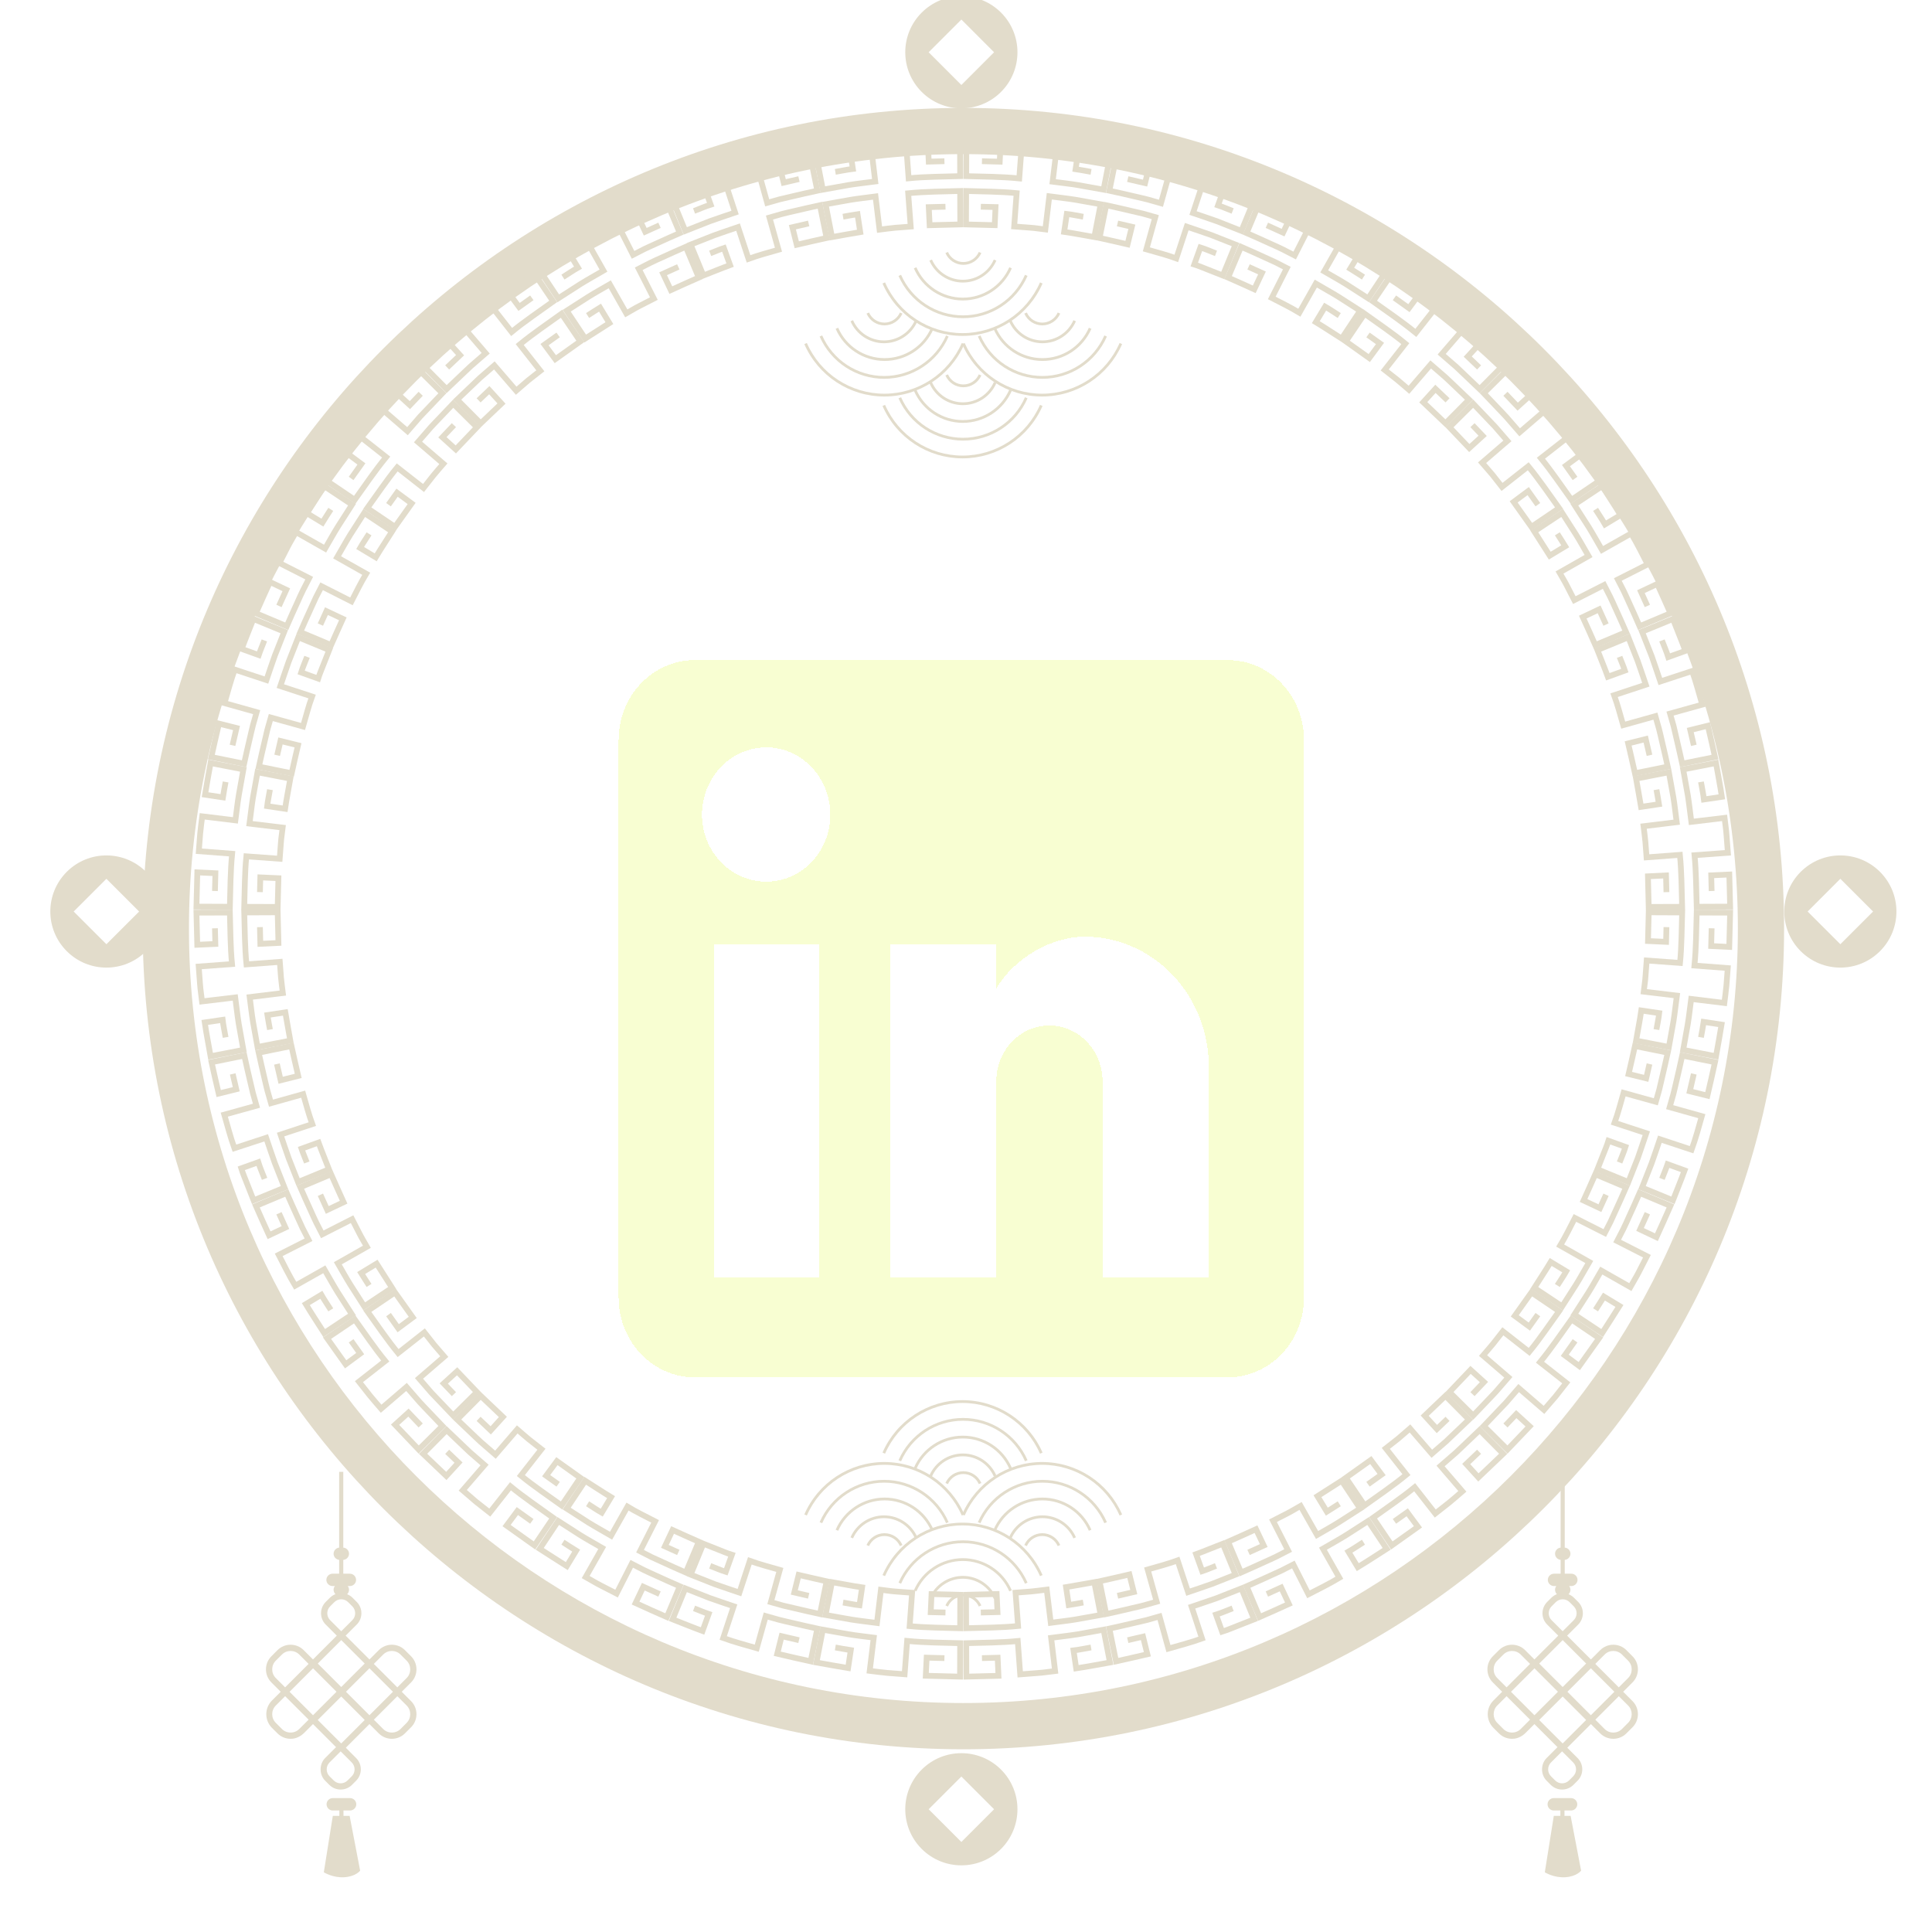 <svg width="66" height="66" viewBox="0 0 66 66" fill="none" xmlns="http://www.w3.org/2000/svg">
<g clip-path="url(#clip0_4122_9)">
<g filter="url(#filter0_d_4122_9)">
<path d="M32.911 59.758C17.452 59.758 4.875 47.181 4.875 31.722C4.875 16.262 17.452 3.686 32.911 3.686C48.37 3.686 60.947 16.262 60.947 31.722C60.947 47.181 48.37 59.758 32.911 59.758ZM32.911 5.265C18.323 5.265 6.455 17.133 6.455 31.722C6.455 46.31 18.323 58.178 32.911 58.178C47.499 58.178 59.368 46.31 59.368 31.722C59.368 17.133 47.499 5.265 32.911 5.265Z" fill="#E2DCCB"/>
</g>
<path d="M13.724 57.793L14.043 57.474C14.166 57.351 14.227 57.189 14.227 57.027C14.227 56.865 14.166 56.704 14.043 56.581L13.833 56.371C13.587 56.125 13.186 56.125 12.94 56.371L12.622 56.689L11.808 55.876L12.186 55.498C12.293 55.392 12.346 55.251 12.346 55.111C12.346 54.971 12.293 54.831 12.186 54.724L12.044 54.582C11.99 54.528 11.927 54.488 11.858 54.461C11.898 54.422 11.923 54.368 11.923 54.309C11.923 54.261 11.906 54.218 11.879 54.182H11.953C12.069 54.182 12.164 54.087 12.164 53.971C12.164 53.855 12.069 53.76 11.953 53.76H11.727V53.288C11.836 53.28 11.923 53.189 11.923 53.078C11.923 52.967 11.836 52.877 11.727 52.868V50.279H11.586V52.869C11.48 52.88 11.396 52.969 11.396 53.078C11.396 53.187 11.48 53.276 11.586 53.287V53.76H11.361C11.245 53.76 11.149 53.855 11.149 53.971C11.149 54.087 11.245 54.182 11.361 54.182H11.44C11.413 54.218 11.396 54.261 11.396 54.309C11.396 54.368 11.421 54.421 11.46 54.459C11.389 54.486 11.325 54.527 11.27 54.582L11.127 54.724C10.914 54.938 10.914 55.285 11.127 55.498L11.505 55.876L10.692 56.689L10.374 56.371C10.127 56.125 9.726 56.125 9.48 56.371L9.271 56.581C9.024 56.827 9.024 57.228 9.271 57.474L9.59 57.793L9.29 58.093C9.033 58.35 9.033 58.768 9.29 59.026L9.48 59.215C9.617 59.352 9.805 59.418 10.001 59.396C10.152 59.379 10.29 59.299 10.398 59.191L10.692 58.897L11.48 59.685L11.107 60.058C10.901 60.264 10.901 60.625 11.107 60.831L11.25 60.974C11.463 61.187 11.81 61.187 12.024 60.974L12.166 60.831C12.273 60.724 12.326 60.584 12.326 60.444C12.326 60.304 12.273 60.164 12.166 60.058L11.814 59.705L12.621 58.897L12.939 59.215C13.059 59.334 13.217 59.4 13.386 59.4C13.555 59.4 13.714 59.334 13.833 59.215L14.042 59.006C14.166 58.883 14.227 58.721 14.227 58.559C14.227 58.397 14.166 58.235 14.042 58.112L13.724 57.793ZM11.495 57.793L10.693 58.595L9.892 57.794L10.694 56.992L11.495 57.793ZM11.657 57.955L12.459 58.757L11.657 59.559L10.855 58.757L11.657 57.955ZM12.621 58.595L11.819 57.793L12.621 56.991L13.423 57.793L12.621 58.595ZM11.657 57.631L10.856 56.83L11.658 56.028L12.459 56.829L11.657 57.631ZM13.09 56.522C13.253 56.358 13.519 56.358 13.683 56.522L13.892 56.731C14.055 56.895 14.055 57.16 13.892 57.324L13.573 57.643L12.771 56.841L13.09 56.522ZM11.278 54.875L11.421 54.732C11.484 54.669 11.568 54.634 11.657 54.634C11.746 54.634 11.83 54.669 11.893 54.732L12.036 54.875C12.166 55.005 12.166 55.217 12.036 55.347L11.657 55.726L11.278 55.347C11.148 55.217 11.147 55.005 11.278 54.875ZM9.421 57.324C9.258 57.16 9.258 56.895 9.421 56.731L9.631 56.522C9.794 56.358 10.06 56.358 10.223 56.522L10.542 56.841L9.74 57.643L9.421 57.324ZM10.223 59.065C10.144 59.144 10.039 59.187 9.927 59.187C9.815 59.187 9.71 59.144 9.631 59.065L9.422 58.855C9.34 58.774 9.299 58.666 9.299 58.559C9.299 58.452 9.34 58.344 9.422 58.263L9.741 57.944L10.543 58.746L10.223 59.065ZM12.016 60.681L11.873 60.823C11.743 60.954 11.531 60.954 11.401 60.823L11.258 60.681C11.195 60.617 11.16 60.534 11.16 60.444C11.16 60.355 11.195 60.271 11.258 60.208L11.637 59.829L12.016 60.208C12.146 60.339 12.146 60.55 12.016 60.681ZM13.892 58.855L13.683 59.065C13.604 59.144 13.498 59.187 13.386 59.187C13.274 59.187 13.169 59.144 13.09 59.065L12.772 58.747L13.574 57.945L13.892 58.263C14.055 58.426 14.055 58.692 13.892 58.855Z" fill="#E2DCCB"/>
<path d="M11.734 62.033V61.849H11.959C12.075 61.849 12.171 61.753 12.171 61.637C12.171 61.521 12.075 61.426 11.959 61.426H11.367C11.251 61.426 11.156 61.521 11.156 61.637C11.156 61.753 11.251 61.849 11.367 61.849H11.593V62.033H11.369L11.062 63.96C11.062 63.96 11.373 64.157 11.767 64.129C12.162 64.101 12.303 63.904 12.303 63.904L11.944 62.033H11.734V62.033Z" fill="#E2DCCB"/>
<path d="M55.45 57.793L55.769 57.474C55.892 57.351 55.954 57.189 55.954 57.027C55.954 56.865 55.892 56.704 55.769 56.581L55.56 56.371C55.313 56.125 54.912 56.125 54.666 56.371L54.348 56.689L53.535 55.876L53.913 55.498C54.019 55.392 54.073 55.251 54.073 55.111C54.073 54.971 54.019 54.831 53.913 54.724L53.77 54.582C53.716 54.528 53.653 54.488 53.584 54.461C53.624 54.422 53.649 54.368 53.649 54.309C53.649 54.261 53.632 54.218 53.605 54.182H53.679C53.795 54.182 53.89 54.087 53.89 53.971C53.89 53.855 53.795 53.76 53.679 53.76H53.454V53.288C53.562 53.28 53.649 53.189 53.649 53.078C53.649 52.967 53.562 52.877 53.454 52.868V50.279H53.313V52.869C53.207 52.88 53.123 52.969 53.123 53.078C53.123 53.187 53.207 53.276 53.313 53.287V53.76H53.087C52.971 53.76 52.876 53.855 52.876 53.971C52.876 54.087 52.971 54.182 53.087 54.182H53.166C53.139 54.218 53.123 54.261 53.123 54.309C53.123 54.368 53.147 54.421 53.186 54.459C53.116 54.486 53.051 54.527 52.996 54.582L52.854 54.724C52.64 54.938 52.64 55.285 52.854 55.498L53.232 55.876L52.418 56.689L52.1 56.371C51.854 56.125 51.453 56.125 51.207 56.371L50.997 56.581C50.751 56.827 50.751 57.228 50.997 57.474L51.316 57.793L51.017 58.093C50.759 58.35 50.759 58.768 51.017 59.026L51.207 59.215C51.343 59.352 51.531 59.418 51.727 59.396C51.879 59.379 52.017 59.299 52.124 59.191L52.418 58.897L53.206 59.685L52.834 60.058C52.627 60.264 52.627 60.625 52.834 60.831L52.976 60.974C53.19 61.187 53.537 61.187 53.75 60.974L53.893 60.831C53.999 60.724 54.053 60.584 54.053 60.444C54.053 60.304 53.999 60.164 53.893 60.058L53.54 59.705L54.348 58.897L54.666 59.215C54.785 59.334 54.944 59.4 55.113 59.4C55.282 59.4 55.44 59.334 55.56 59.215L55.769 59.006C55.892 58.883 55.954 58.721 55.954 58.559C55.954 58.397 55.892 58.235 55.769 58.112L55.45 57.793ZM53.221 57.793L52.419 58.595L51.618 57.794L52.42 56.992L53.221 57.793ZM53.383 57.955L54.185 58.757L53.383 59.559L52.581 58.757L53.383 57.955ZM54.347 58.595L53.545 57.793L54.347 56.991L55.149 57.793L54.347 58.595ZM53.383 57.631L52.582 56.83L53.384 56.028L54.185 56.829L53.383 57.631ZM54.816 56.522C54.98 56.358 55.246 56.358 55.409 56.522L55.619 56.731C55.782 56.895 55.782 57.16 55.619 57.324L55.3 57.643L54.498 56.841L54.816 56.522ZM53.004 54.875L53.147 54.732C53.21 54.669 53.294 54.634 53.383 54.634C53.472 54.634 53.556 54.669 53.62 54.732L53.762 54.875C53.892 55.005 53.892 55.217 53.762 55.347L53.383 55.726L53.004 55.347C52.874 55.217 52.874 55.005 53.004 54.875ZM51.148 57.324C50.985 57.16 50.985 56.895 51.148 56.731L51.357 56.522C51.521 56.358 51.786 56.358 51.95 56.522L52.269 56.841L51.467 57.643L51.148 57.324ZM51.95 59.065C51.871 59.144 51.766 59.187 51.654 59.187C51.542 59.187 51.437 59.144 51.357 59.065L51.148 58.855C51.066 58.774 51.026 58.666 51.026 58.559C51.026 58.452 51.066 58.344 51.148 58.263L51.467 57.944L52.269 58.746L51.95 59.065ZM53.742 60.681L53.6 60.823C53.469 60.954 53.257 60.954 53.127 60.823L52.985 60.681C52.921 60.617 52.887 60.534 52.887 60.444C52.887 60.355 52.921 60.271 52.985 60.208L53.363 59.829L53.742 60.208C53.873 60.339 53.873 60.55 53.742 60.681ZM55.618 58.855L55.409 59.065C55.33 59.144 55.225 59.187 55.113 59.187C55.001 59.187 54.896 59.144 54.816 59.065L54.499 58.747L55.301 57.945L55.619 58.263C55.782 58.426 55.782 58.692 55.618 58.855Z" fill="#E2DCCB"/>
<path d="M53.445 62.033V61.849H53.67C53.786 61.849 53.882 61.753 53.882 61.637C53.882 61.521 53.786 61.426 53.67 61.426H53.078C52.962 61.426 52.867 61.521 52.867 61.637C52.867 61.753 52.962 61.849 53.078 61.849H53.304V62.033H53.08L52.773 63.96C52.773 63.96 53.083 64.157 53.478 64.129C53.872 64.101 54.013 63.904 54.013 63.904L53.655 62.033H53.445V62.033Z" fill="#E2DCCB"/>
<path d="M28.536 5.871C28.736 5.838 28.934 5.793 29.135 5.77L29.045 5.158C28.658 5.214 28.275 5.292 27.891 5.358L28.109 6.479L29.001 6.319C29.3 6.272 29.601 6.24 29.9 6.2L29.764 5.066C29.962 5.044 30.16 5.01 30.359 4.998L30.956 4.952L31.04 6.091C31.625 6.033 32.213 6.036 32.8 6.017L32.796 4.875L31.699 4.903L31.727 5.521L32.263 5.507" stroke="#E2DCCB" stroke-width="0.197" stroke-miterlimit="10"/>
<path d="M32.299 7.062L31.728 7.076L31.758 7.694L32.804 7.667L32.8 6.525C32.208 6.543 31.615 6.543 31.025 6.602L31.111 7.74L30.578 7.781C30.4 7.796 30.224 7.824 30.047 7.845L29.909 6.711C29.624 6.75 29.337 6.779 29.053 6.826L28.203 6.978L28.421 8.099C28.743 8.043 29.064 7.981 29.387 7.929L29.294 7.317C29.128 7.341 28.964 7.375 28.799 7.403" stroke="#E2DCCB" stroke-width="0.197" stroke-miterlimit="10"/>
<path d="M23.71 7.207C23.899 7.135 24.085 7.052 24.278 6.992L24.069 6.409C23.883 6.468 23.703 6.547 23.521 6.617L22.977 6.832L23.411 7.888L24.254 7.555C24.539 7.453 24.826 7.359 25.112 7.261L24.756 6.176C25.132 6.04 25.519 5.942 25.903 5.83L26.209 6.93L26.632 6.81L27.061 6.709C27.348 6.644 27.633 6.574 27.921 6.514L27.694 5.395C27.336 5.471 26.98 5.557 26.623 5.639L26.772 6.239L27.294 6.118" stroke="#E2DCCB" stroke-width="0.197" stroke-miterlimit="10"/>
<path d="M27.625 7.634L27.069 7.762L27.219 8.362C27.559 8.285 27.898 8.202 28.238 8.129L28.011 7.01C27.722 7.071 27.434 7.142 27.145 7.207C27.001 7.242 26.856 7.271 26.713 7.31L26.286 7.432L26.594 8.531C26.251 8.629 25.907 8.72 25.571 8.843L25.213 7.758C24.941 7.852 24.667 7.94 24.397 8.039L23.594 8.356L24.028 9.412C24.333 9.294 24.634 9.168 24.941 9.056L24.73 8.474C24.571 8.527 24.418 8.595 24.261 8.655" stroke="#E2DCCB" stroke-width="0.197" stroke-miterlimit="10"/>
<path d="M19.231 9.466C19.402 9.359 19.569 9.243 19.745 9.143L19.426 8.613C19.091 8.814 18.767 9.032 18.438 9.241L19.07 10.192L19.833 9.702C20.09 9.543 20.355 9.398 20.616 9.245L20.054 8.251C20.396 8.045 20.755 7.87 21.11 7.687L21.626 8.706L22.018 8.505C22.15 8.441 22.285 8.383 22.419 8.321C22.687 8.201 22.953 8.076 23.223 7.961L22.78 6.908C22.444 7.052 22.113 7.208 21.779 7.358L22.042 7.917L22.53 7.696" stroke="#E2DCCB" stroke-width="0.197" stroke-miterlimit="10"/>
<path d="M23.172 9.117L22.652 9.352L22.917 9.911C23.235 9.769 23.551 9.62 23.871 9.482L23.428 8.43C23.156 8.546 22.888 8.672 22.618 8.793C22.484 8.855 22.347 8.912 22.215 8.979L21.819 9.182L22.337 10.2L21.861 10.444C21.701 10.523 21.551 10.619 21.395 10.706L20.831 9.713C20.583 9.859 20.329 9.995 20.086 10.149L19.359 10.615L19.991 11.566L20.818 11.038L20.497 10.509C20.354 10.596 20.215 10.689 20.073 10.779" stroke="#E2DCCB" stroke-width="0.197" stroke-miterlimit="10"/>
<path d="M15.276 12.552L15.717 12.134L15.301 11.676L14.453 12.483L15.257 13.293L15.914 12.668C16.021 12.561 16.135 12.462 16.25 12.364L16.592 12.067L15.848 11.2C16 11.071 16.148 10.937 16.303 10.812L16.774 10.441L17.478 11.341C17.932 10.967 18.422 10.642 18.898 10.298L18.259 9.352L17.364 9.988L17.732 10.485L18.168 10.174" stroke="#E2DCCB" stroke-width="0.197" stroke-miterlimit="10"/>
<path d="M19.067 11.442L18.602 11.773L18.971 12.27L19.824 11.663L19.184 10.717C18.704 11.063 18.212 11.393 17.754 11.77L18.459 12.667L18.039 12.998L17.634 13.348L16.888 12.483L16.561 12.766L16.398 12.907L16.242 13.056L15.617 13.652L16.421 14.463L17.132 13.786L16.715 13.329L16.35 13.677" stroke="#E2DCCB" stroke-width="0.197" stroke-miterlimit="10"/>
<path d="M11.995 16.344L12.347 15.849L11.85 15.48L11.172 16.434L12.118 17.074C12.47 16.583 12.809 16.081 13.192 15.614L12.295 14.908L12.665 14.437L13.056 13.984L13.92 14.73L14.209 14.397L14.353 14.23L14.505 14.071L15.113 13.433L14.303 12.629L13.546 13.423L14.002 13.84L14.372 13.452" stroke="#E2DCCB" stroke-width="0.197" stroke-miterlimit="10"/>
<path d="M15.506 14.524L15.113 14.938L15.571 15.353L16.293 14.595L15.482 13.791L14.869 14.434C14.765 14.539 14.667 14.651 14.571 14.764L14.28 15.099L15.147 15.843C15.031 15.979 14.91 16.111 14.799 16.25L14.468 16.671L13.569 15.967C13.203 16.412 12.884 16.892 12.547 17.358L13.493 17.998L14.062 17.199L13.564 16.831L13.272 17.241" stroke="#E2DCCB" stroke-width="0.197" stroke-miterlimit="10"/>
<path d="M9.53 20.7L9.781 20.147L9.222 19.882C9.062 20.238 8.896 20.592 8.742 20.95L9.795 21.393C9.913 21.115 10.042 20.841 10.166 20.565C10.229 20.428 10.287 20.289 10.356 20.154L10.563 19.75L9.545 19.233L9.818 18.7C9.908 18.521 10.014 18.352 10.112 18.178L11.105 18.742C11.254 18.489 11.393 18.23 11.55 17.981L12.026 17.239L11.075 16.607C10.878 16.916 10.678 17.222 10.484 17.532L11.013 17.853C11.106 17.7 11.205 17.551 11.3 17.401" stroke="#E2DCCB" stroke-width="0.197" stroke-miterlimit="10"/>
<path d="M12.607 18.237C12.507 18.398 12.397 18.554 12.303 18.72L12.834 19.039C13.013 18.74 13.208 18.451 13.394 18.155L12.443 17.523L11.963 18.271C11.808 18.523 11.666 18.783 11.516 19.039L12.51 19.6C12.325 19.906 12.17 20.227 12.006 20.544L10.987 20.028L10.79 20.412C10.728 20.542 10.671 20.674 10.611 20.805C10.494 21.067 10.37 21.328 10.258 21.593L11.31 22.035C11.44 21.735 11.579 21.439 11.712 21.141L11.152 20.877L10.945 21.336" stroke="#E2DCCB" stroke-width="0.197" stroke-miterlimit="10"/>
<path d="M7.943 25.462L8.08 24.87L7.48 24.72C7.393 25.101 7.3 25.48 7.219 25.862L8.338 26.089C8.4 25.793 8.472 25.499 8.539 25.205C8.575 25.058 8.605 24.909 8.644 24.764L8.768 24.328L7.669 24.02C7.779 23.636 7.882 23.25 8.018 22.874L9.102 23.232C9.198 22.954 9.287 22.674 9.388 22.398L9.712 21.579L8.656 21.145C8.523 21.486 8.383 21.824 8.257 22.168L8.839 22.378C8.896 22.209 8.968 22.045 9.031 21.878" stroke="#E2DCCB" stroke-width="0.197" stroke-miterlimit="10"/>
<path d="M10.489 22.439C10.422 22.616 10.344 22.79 10.287 22.972L10.869 23.181C10.921 23.014 10.992 22.855 11.054 22.692L11.246 22.206L10.19 21.771L9.864 22.598C9.764 22.877 9.672 23.158 9.576 23.438L10.661 23.794C10.538 24.129 10.452 24.476 10.352 24.818L9.252 24.512L9.134 24.927L9.036 25.348C8.972 25.628 8.903 25.908 8.844 26.189L9.963 26.416C10.031 26.097 10.109 25.779 10.181 25.46L9.581 25.312L9.468 25.802" stroke="#E2DCCB" stroke-width="0.197" stroke-miterlimit="10"/>
<path d="M7.343 30.438L7.359 29.831L6.741 29.802L6.711 30.971L7.853 30.976C7.87 30.372 7.871 29.767 7.93 29.165L6.792 29.078L6.838 28.482C6.855 28.283 6.885 28.085 6.909 27.887L8.042 28.025C8.082 27.734 8.111 27.442 8.16 27.152L8.315 26.284L7.194 26.066C7.13 26.427 7.062 26.787 7.004 27.148L7.615 27.24C7.641 27.064 7.676 26.888 7.707 26.712" stroke="#E2DCCB" stroke-width="0.197" stroke-miterlimit="10"/>
<path d="M9.222 26.976C9.191 27.164 9.149 27.349 9.127 27.538L9.739 27.629C9.789 27.284 9.859 26.942 9.918 26.599L8.797 26.381L8.64 27.255C8.594 27.548 8.563 27.842 8.523 28.136L9.657 28.272C9.637 28.449 9.606 28.625 9.595 28.803L9.555 29.337L8.416 29.253C8.359 29.826 8.362 30.402 8.344 30.978L9.486 30.982L9.511 30.001L8.893 29.973L8.88 30.476" stroke="#E2DCCB" stroke-width="0.197" stroke-miterlimit="10"/>
<path d="M7.707 35.438C7.674 35.238 7.629 35.04 7.606 34.839L6.994 34.929C7.05 35.316 7.128 35.699 7.194 36.084L8.315 35.866L8.155 34.973C8.108 34.674 8.076 34.374 8.036 34.074L6.902 34.21C6.88 34.012 6.846 33.815 6.833 33.615L6.788 33.018L7.926 32.934C7.869 32.349 7.871 31.761 7.853 31.174L6.711 31.178L6.739 32.275L7.357 32.247L7.343 31.712" stroke="#E2DCCB" stroke-width="0.197" stroke-miterlimit="10"/>
<path d="M8.88 31.672L8.894 32.242L9.512 32.213L9.486 31.166L8.344 31.171C8.361 31.762 8.362 32.355 8.42 32.945L9.559 32.859L9.599 33.393C9.614 33.57 9.642 33.746 9.663 33.924L8.53 34.062C8.569 34.347 8.597 34.634 8.645 34.917L8.797 35.767L9.918 35.549C9.862 35.227 9.8 34.906 9.747 34.584L9.135 34.676C9.16 34.842 9.193 35.007 9.222 35.172" stroke="#E2DCCB" stroke-width="0.197" stroke-miterlimit="10"/>
<path d="M9.039 40.271C8.967 40.082 8.884 39.897 8.824 39.703L8.242 39.912C8.3 40.099 8.379 40.278 8.449 40.46L8.664 41.005L9.72 40.571L9.387 39.727C9.285 39.443 9.191 39.155 9.093 38.869L8.008 39.225C7.872 38.849 7.774 38.462 7.662 38.078L8.762 37.773L8.642 37.349L8.541 36.92C8.476 36.633 8.406 36.348 8.346 36.06L7.227 36.287C7.303 36.645 7.389 37.001 7.471 37.358L8.071 37.21L7.95 36.687" stroke="#E2DCCB" stroke-width="0.197" stroke-miterlimit="10"/>
<path d="M9.46 36.348L9.588 36.904L10.188 36.754C10.111 36.414 10.028 36.075 9.955 35.734L8.836 35.961C8.897 36.251 8.968 36.538 9.033 36.827C9.068 36.971 9.097 37.116 9.136 37.259L9.258 37.686L10.357 37.378C10.456 37.721 10.546 38.066 10.669 38.401L9.584 38.759C9.678 39.031 9.766 39.306 9.865 39.576L10.182 40.379L11.238 39.945C11.12 39.64 10.994 39.338 10.882 39.031L10.3 39.242C10.354 39.401 10.422 39.555 10.481 39.712" stroke="#E2DCCB" stroke-width="0.197" stroke-miterlimit="10"/>
<path d="M11.3 44.746C11.193 44.574 11.077 44.408 10.977 44.232L10.447 44.551C10.648 44.885 10.866 45.21 11.075 45.539L12.026 44.907L11.536 44.144C11.377 43.887 11.232 43.622 11.079 43.361L10.085 43.922C9.879 43.58 9.704 43.221 9.521 42.867L10.54 42.351L10.338 41.959C10.275 41.826 10.216 41.692 10.155 41.558C10.035 41.29 9.91 41.024 9.795 40.754L8.742 41.196C8.886 41.533 9.042 41.864 9.192 42.198L9.751 41.935L9.53 41.447" stroke="#E2DCCB" stroke-width="0.197" stroke-miterlimit="10"/>
<path d="M10.945 40.815L11.18 41.334L11.739 41.069C11.597 40.751 11.449 40.435 11.31 40.115L10.258 40.558C10.374 40.83 10.5 41.098 10.621 41.368C10.684 41.503 10.74 41.64 10.807 41.772L11.01 42.167L12.028 41.649L12.272 42.125C12.351 42.285 12.447 42.435 12.534 42.591L11.541 43.155C11.687 43.403 11.823 43.657 11.977 43.9L12.443 44.627L13.394 43.995L12.866 43.168L12.337 43.489C12.424 43.632 12.518 43.772 12.607 43.913" stroke="#E2DCCB" stroke-width="0.197" stroke-miterlimit="10"/>
<path d="M14.372 48.696L13.954 48.256L13.496 48.671L14.303 49.519L15.114 48.715L14.488 48.059C14.382 47.951 14.282 47.837 14.184 47.722L13.887 47.38L13.021 48.124C12.891 47.972 12.757 47.825 12.632 47.669L12.262 47.199L13.161 46.495C12.788 46.04 12.462 45.55 12.118 45.074L11.172 45.714L11.808 46.608L12.305 46.241L11.995 45.804" stroke="#E2DCCB" stroke-width="0.197" stroke-miterlimit="10"/>
<path d="M13.273 44.909L13.603 45.374L14.1 45.005L13.493 44.152L12.547 44.792C12.893 45.273 13.224 45.765 13.6 46.223L14.497 45.517L14.828 45.938L15.178 46.343L14.313 47.089L14.596 47.415L14.737 47.578L14.886 47.734L15.482 48.359L16.293 47.555L15.616 46.845L15.159 47.262L15.507 47.626" stroke="#E2DCCB" stroke-width="0.197" stroke-miterlimit="10"/>
<path d="M18.168 51.972L17.674 51.62L17.305 52.116L18.259 52.795L18.898 51.849C18.407 51.496 17.905 51.158 17.438 50.775L16.732 51.672L16.262 51.302L15.808 50.911L16.554 50.047L16.221 49.758L16.055 49.614L15.895 49.462L15.257 48.853L14.453 49.664L15.247 50.421L15.664 49.965L15.276 49.595" stroke="#E2DCCB" stroke-width="0.197" stroke-miterlimit="10"/>
<path d="M16.35 48.47L16.764 48.863L17.179 48.405L16.421 47.684L15.617 48.494L16.26 49.107C16.366 49.212 16.477 49.309 16.59 49.405L16.925 49.696L17.67 48.83C17.805 48.945 17.937 49.066 18.076 49.178L18.497 49.508L17.793 50.407C18.238 50.773 18.718 51.092 19.185 51.429L19.824 50.483L19.025 49.914L18.657 50.412L19.068 50.704" stroke="#E2DCCB" stroke-width="0.197" stroke-miterlimit="10"/>
<path d="M22.53 54.455L21.977 54.204L21.712 54.763C22.068 54.923 22.422 55.089 22.78 55.243L23.223 54.19C22.945 54.072 22.671 53.942 22.395 53.819C22.258 53.755 22.119 53.698 21.984 53.629L21.581 53.422L21.063 54.44L20.53 54.166C20.352 54.077 20.183 53.97 20.008 53.873L20.572 52.88C20.319 52.731 20.06 52.592 19.811 52.435L19.07 51.959L18.438 52.91C18.746 53.107 19.052 53.307 19.362 53.501L19.683 52.972C19.53 52.879 19.381 52.78 19.231 52.684" stroke="#E2DCCB" stroke-width="0.197" stroke-miterlimit="10"/>
<path d="M20.073 51.371C20.234 51.472 20.39 51.581 20.556 51.675L20.875 51.145C20.576 50.965 20.286 50.77 19.991 50.584L19.359 51.535L20.107 52.015C20.359 52.171 20.619 52.312 20.875 52.462L21.436 51.468C21.741 51.653 22.063 51.808 22.38 51.972L21.864 52.991L22.248 53.188C22.378 53.25 22.51 53.308 22.64 53.367C22.903 53.485 23.164 53.608 23.428 53.721L23.871 52.668C23.571 52.539 23.275 52.399 22.977 52.266L22.713 52.826L23.172 53.033" stroke="#E2DCCB" stroke-width="0.197" stroke-miterlimit="10"/>
<path d="M27.294 56.031L26.702 55.894L26.552 56.494C26.933 56.581 27.312 56.674 27.694 56.755L27.921 55.636C27.625 55.574 27.331 55.502 27.037 55.435C26.89 55.399 26.741 55.369 26.596 55.33L26.159 55.206L25.852 56.305C25.467 56.195 25.081 56.092 24.706 55.956L25.064 54.872C24.786 54.776 24.506 54.687 24.23 54.586L23.411 54.262L22.977 55.318C23.318 55.451 23.656 55.591 24 55.717L24.21 55.135C24.041 55.078 23.877 55.007 23.71 54.943" stroke="#E2DCCB" stroke-width="0.197" stroke-miterlimit="10"/>
<path d="M24.261 53.493C24.439 53.561 24.612 53.639 24.794 53.696L25.003 53.113C24.836 53.062 24.677 52.991 24.514 52.928L24.028 52.736L23.594 53.792L24.42 54.119C24.699 54.218 24.98 54.31 25.26 54.406L25.616 53.321C25.951 53.444 26.298 53.53 26.64 53.63L26.334 54.731L26.75 54.849L27.17 54.947C27.451 55.011 27.73 55.08 28.012 55.139L28.238 54.02C27.919 53.951 27.602 53.873 27.283 53.801L27.134 54.401L27.625 54.515" stroke="#E2DCCB" stroke-width="0.197" stroke-miterlimit="10"/>
<path d="M32.263 56.644L31.656 56.628L31.626 57.246L32.796 57.276L32.8 56.134C32.196 56.117 31.591 56.116 30.989 56.056L30.903 57.195L30.306 57.149C30.107 57.132 29.91 57.101 29.711 57.078L29.849 55.944C29.558 55.905 29.266 55.876 28.976 55.827L28.109 55.672L27.891 56.793C28.251 56.856 28.611 56.925 28.972 56.983L29.064 56.372C28.888 56.346 28.712 56.31 28.536 56.28" stroke="#E2DCCB" stroke-width="0.197" stroke-miterlimit="10"/>
<path d="M28.799 54.745C28.986 54.775 29.172 54.818 29.361 54.839L29.451 54.227C29.107 54.178 28.765 54.107 28.421 54.049L28.203 55.17L29.078 55.326C29.37 55.372 29.665 55.404 29.958 55.443L30.094 54.309C30.271 54.329 30.447 54.361 30.625 54.371L31.159 54.411L31.075 55.55C31.648 55.607 32.225 55.604 32.8 55.623L32.804 54.481L31.823 54.456L31.795 55.074L32.299 55.086" stroke="#E2DCCB" stroke-width="0.197" stroke-miterlimit="10"/>
<path d="M37.272 56.28C37.072 56.313 36.874 56.358 36.673 56.381L36.764 56.993C37.15 56.937 37.533 56.859 37.918 56.793L37.7 55.672L36.807 55.832C36.508 55.879 36.208 55.911 35.908 55.951L36.044 57.085C35.846 57.107 35.648 57.141 35.449 57.153L34.852 57.199L34.768 56.06C34.183 56.118 33.595 56.115 33.008 56.134L33.012 57.276L34.109 57.248L34.081 56.63L33.545 56.644" stroke="#E2DCCB" stroke-width="0.197" stroke-miterlimit="10"/>
<path d="M33.506 55.086L34.076 55.072L34.047 54.454L33 54.481L33.005 55.622C33.596 55.605 34.189 55.605 34.779 55.546L34.693 54.408L35.227 54.367C35.404 54.352 35.581 54.324 35.758 54.303L35.896 55.437C36.181 55.398 36.468 55.369 36.751 55.322L37.601 55.17L37.383 54.049C37.061 54.105 36.74 54.167 36.418 54.219L36.51 54.831C36.676 54.807 36.841 54.773 37.006 54.745" stroke="#E2DCCB" stroke-width="0.197" stroke-miterlimit="10"/>
<path d="M42.109 54.943C41.92 55.015 41.734 55.097 41.541 55.158L41.75 55.74C41.936 55.681 42.116 55.603 42.298 55.533L42.843 55.318L42.408 54.262L41.565 54.595C41.28 54.696 40.993 54.79 40.707 54.888L41.063 55.973C40.687 56.109 40.3 56.208 39.916 56.319L39.611 55.219L39.187 55.34L38.758 55.44C38.471 55.505 38.186 55.575 37.898 55.636L38.125 56.755C38.483 56.679 38.839 56.592 39.196 56.511L39.047 55.91L38.525 56.031" stroke="#E2DCCB" stroke-width="0.197" stroke-miterlimit="10"/>
<path d="M38.176 54.515L38.732 54.386L38.582 53.786C38.242 53.863 37.903 53.946 37.562 54.019L37.789 55.139C38.079 55.078 38.367 55.007 38.655 54.941C38.799 54.907 38.944 54.877 39.087 54.838L39.514 54.717L39.206 53.617C39.549 53.519 39.894 53.428 40.229 53.306L40.587 54.39C40.859 54.296 41.134 54.209 41.404 54.11L42.207 53.792L41.773 52.736C41.468 52.854 41.166 52.981 40.86 53.093L41.07 53.674C41.23 53.621 41.383 53.553 41.54 53.493" stroke="#E2DCCB" stroke-width="0.197" stroke-miterlimit="10"/>
<path d="M46.578 52.684C46.406 52.792 46.24 52.907 46.064 53.008L46.383 53.537C46.717 53.336 47.042 53.119 47.371 52.91L46.739 51.959L45.976 52.449C45.719 52.608 45.454 52.753 45.193 52.905L45.755 53.899C45.412 54.105 45.053 54.281 44.699 54.464L44.183 53.445L43.791 53.646C43.658 53.709 43.524 53.768 43.39 53.829C43.122 53.949 42.856 54.075 42.586 54.19L43.029 55.242C43.365 55.098 43.696 54.943 44.03 54.793L43.767 54.233L43.278 54.454" stroke="#E2DCCB" stroke-width="0.197" stroke-miterlimit="10"/>
<path d="M42.653 53.033L43.172 52.798L42.907 52.239C42.589 52.382 42.273 52.53 41.953 52.668L42.396 53.721C42.668 53.605 42.936 53.478 43.206 53.357C43.34 53.295 43.477 53.238 43.609 53.171L44.005 52.968L43.487 51.95L43.963 51.707C44.123 51.627 44.273 51.531 44.429 51.444L44.993 52.437C45.241 52.291 45.495 52.155 45.738 52.001L46.465 51.535L45.833 50.584L45.006 51.112L45.327 51.641C45.47 51.554 45.609 51.461 45.751 51.371" stroke="#E2DCCB" stroke-width="0.197" stroke-miterlimit="10"/>
<path d="M50.528 49.595L50.088 50.013L50.504 50.471L51.351 49.664L50.547 48.853L49.891 49.479C49.783 49.586 49.67 49.685 49.554 49.783L49.212 50.08L49.956 50.946C49.804 51.076 49.657 51.21 49.501 51.335L49.031 51.705L48.327 50.806C47.872 51.179 47.382 51.505 46.906 51.849L47.546 52.795L48.44 52.159L48.073 51.662L47.636 51.972" stroke="#E2DCCB" stroke-width="0.197" stroke-miterlimit="10"/>
<path d="M46.733 50.704L47.198 50.373L46.829 49.877L45.977 50.483L46.616 51.429C47.097 51.083 47.589 50.753 48.047 50.376L47.341 49.479L47.762 49.148L48.167 48.798L48.913 49.663L49.239 49.38L49.402 49.239L49.558 49.09L50.183 48.494L49.379 47.684L48.669 48.361L49.086 48.818L49.45 48.47" stroke="#E2DCCB" stroke-width="0.197" stroke-miterlimit="10"/>
<path d="M53.806 45.804L53.454 46.299L53.95 46.668L54.629 45.714L53.683 45.074C53.33 45.565 52.992 46.067 52.609 46.535L53.506 47.24L53.136 47.711L52.745 48.164L51.88 47.418L51.592 47.751L51.448 47.918L51.296 48.077L50.688 48.715L51.498 49.519L52.255 48.725L51.798 48.308L51.429 48.696" stroke="#E2DCCB" stroke-width="0.197" stroke-miterlimit="10"/>
<path d="M50.302 47.626L50.695 47.213L50.237 46.797L49.516 47.555L50.326 48.359L50.939 47.716C51.044 47.611 51.141 47.5 51.237 47.387L51.528 47.051L50.662 46.307C50.777 46.171 50.898 46.04 51.01 45.9L51.34 45.479L52.239 46.183C52.605 45.739 52.924 45.258 53.261 44.792L52.315 44.152L51.746 44.952L52.244 45.319L52.536 44.909" stroke="#E2DCCB" stroke-width="0.197" stroke-miterlimit="10"/>
<path d="M56.277 41.446L56.026 42L56.585 42.265C56.745 41.909 56.91 41.555 57.065 41.196L56.012 40.754C55.894 41.032 55.765 41.305 55.641 41.581C55.578 41.718 55.52 41.858 55.451 41.993L55.244 42.396L56.262 42.914L55.989 43.447C55.899 43.625 55.792 43.794 55.695 43.969L54.702 43.405C54.553 43.658 54.414 43.917 54.257 44.166L53.781 44.907L54.732 45.539C54.929 45.231 55.129 44.925 55.323 44.614L54.794 44.294C54.701 44.446 54.602 44.595 54.507 44.746" stroke="#E2DCCB" stroke-width="0.197" stroke-miterlimit="10"/>
<path d="M53.201 43.913C53.302 43.752 53.411 43.596 53.505 43.431L52.975 43.111C52.795 43.41 52.6 43.7 52.414 43.995L53.365 44.627L53.845 43.879C54.001 43.627 54.142 43.367 54.292 43.112L53.298 42.55C53.483 42.245 53.638 41.923 53.802 41.607L54.821 42.122L55.018 41.738C55.08 41.608 55.138 41.477 55.197 41.346C55.315 41.083 55.438 40.823 55.551 40.558L54.498 40.115C54.369 40.416 54.229 40.711 54.096 41.01L54.656 41.273L54.864 40.815" stroke="#E2DCCB" stroke-width="0.197" stroke-miterlimit="10"/>
<path d="M57.863 36.687L57.726 37.279L58.327 37.429C58.414 37.049 58.506 36.669 58.587 36.287L57.468 36.06C57.406 36.356 57.334 36.65 57.267 36.945C57.231 37.092 57.201 37.24 57.162 37.386L57.038 37.822L58.137 38.13C58.028 38.514 57.924 38.9 57.788 39.276L56.704 38.917C56.608 39.195 56.519 39.475 56.417 39.751L56.094 40.571L57.15 41.005C57.283 40.664 57.423 40.325 57.549 39.982L56.967 39.771C56.91 39.94 56.839 40.104 56.775 40.271" stroke="#E2DCCB" stroke-width="0.197" stroke-miterlimit="10"/>
<path d="M55.327 39.712C55.395 39.534 55.473 39.361 55.529 39.179L54.947 38.97C54.896 39.136 54.825 39.296 54.762 39.459L54.57 39.945L55.627 40.379L55.953 39.553C56.052 39.274 56.144 38.992 56.24 38.712L55.155 38.356C55.278 38.021 55.364 37.675 55.464 37.333L56.565 37.639L56.683 37.223L56.781 36.803C56.844 36.522 56.914 36.243 56.973 35.961L55.853 35.734C55.785 36.054 55.707 36.371 55.635 36.69L56.236 36.838L56.349 36.348" stroke="#E2DCCB" stroke-width="0.197" stroke-miterlimit="10"/>
<path d="M58.472 31.712L58.456 32.318L59.074 32.348L59.104 31.178L57.962 31.174C57.945 31.778 57.944 32.383 57.885 32.985L59.023 33.071L58.977 33.668C58.96 33.867 58.929 34.065 58.906 34.263L57.773 34.125C57.733 34.416 57.704 34.708 57.655 34.998L57.5 35.866L58.621 36.084C58.684 35.723 58.753 35.363 58.811 35.002L58.2 34.91C58.174 35.087 58.139 35.262 58.108 35.438" stroke="#E2DCCB" stroke-width="0.197" stroke-miterlimit="10"/>
<path d="M56.586 35.172C56.617 34.984 56.66 34.799 56.681 34.61L56.069 34.519C56.02 34.864 55.949 35.206 55.891 35.549L57.011 35.767L57.168 34.893C57.214 34.6 57.245 34.306 57.285 34.012L56.151 33.876C56.171 33.699 56.203 33.523 56.213 33.345L56.253 32.812L57.392 32.896C57.449 32.322 57.446 31.746 57.465 31.171L56.323 31.166L56.298 32.147L56.916 32.175L56.928 31.672" stroke="#E2DCCB" stroke-width="0.197" stroke-miterlimit="10"/>
<path d="M58.108 26.712C58.141 26.912 58.186 27.11 58.209 27.311L58.821 27.221C58.765 26.834 58.687 26.451 58.621 26.066L57.5 26.284L57.66 27.177C57.707 27.476 57.739 27.776 57.779 28.076L58.913 27.94C58.935 28.138 58.969 28.335 58.981 28.535L59.027 29.132L57.888 29.215C57.946 29.801 57.943 30.389 57.962 30.976L59.104 30.971L59.076 29.875L58.458 29.903L58.472 30.438" stroke="#E2DCCB" stroke-width="0.197" stroke-miterlimit="10"/>
<path d="M56.928 30.477L56.914 29.906L56.296 29.936L56.322 30.982L57.464 30.978C57.447 30.386 57.446 29.793 57.388 29.203L56.249 29.289L56.209 28.756C56.194 28.578 56.166 28.402 56.145 28.225L57.278 28.087C57.239 27.801 57.211 27.515 57.164 27.231L57.011 26.381L55.891 26.599C55.947 26.921 56.008 27.242 56.061 27.564L56.673 27.472C56.648 27.306 56.615 27.141 56.587 26.976" stroke="#E2DCCB" stroke-width="0.197" stroke-miterlimit="10"/>
<path d="M56.775 21.878C56.847 22.067 56.929 22.253 56.99 22.446L57.572 22.237C57.513 22.051 57.435 21.872 57.365 21.689L57.15 21.145L56.094 21.579L56.427 22.422C56.528 22.707 56.622 22.994 56.72 23.28L57.805 22.924C57.941 23.3 58.04 23.687 58.152 24.071L57.051 24.377L57.172 24.8L57.272 25.229C57.337 25.516 57.407 25.801 57.468 26.089L58.587 25.862C58.511 25.504 58.424 25.148 58.343 24.791L57.742 24.94L57.863 25.462" stroke="#E2DCCB" stroke-width="0.197" stroke-miterlimit="10"/>
<path d="M56.349 25.802L56.22 25.247L55.62 25.397C55.697 25.737 55.78 26.075 55.853 26.416L56.973 26.189C56.911 25.899 56.841 25.612 56.775 25.323C56.74 25.179 56.711 25.034 56.672 24.891L56.551 24.464L55.451 24.772C55.353 24.429 55.262 24.084 55.14 23.749L56.224 23.391C56.13 23.119 56.043 22.845 55.944 22.575L55.627 21.771L54.57 22.206C54.688 22.51 54.815 22.812 54.926 23.119L55.508 22.908C55.455 22.749 55.387 22.595 55.327 22.439" stroke="#E2DCCB" stroke-width="0.197" stroke-miterlimit="10"/>
<path d="M54.507 17.401C54.614 17.572 54.73 17.739 54.83 17.915L55.36 17.596C55.159 17.262 54.941 16.937 54.732 16.607L53.781 17.239L54.271 18.003C54.43 18.26 54.575 18.525 54.727 18.786L55.722 18.224C55.928 18.566 56.103 18.925 56.286 19.28L55.267 19.796L55.468 20.188C55.532 20.32 55.59 20.455 55.652 20.589C55.771 20.857 55.897 21.122 56.012 21.393L57.065 20.95C56.92 20.614 56.765 20.282 56.615 19.948L56.056 20.212L56.277 20.7" stroke="#E2DCCB" stroke-width="0.197" stroke-miterlimit="10"/>
<path d="M54.864 21.336L54.628 20.816L54.069 21.081C54.212 21.399 54.36 21.715 54.498 22.035L55.551 21.593C55.435 21.32 55.308 21.052 55.187 20.782C55.125 20.648 55.068 20.511 55.001 20.379L54.798 19.983L53.781 20.501L53.537 20.025C53.457 19.865 53.361 19.715 53.274 19.559L54.267 18.995C54.121 18.747 53.985 18.493 53.831 18.25L53.365 17.523L52.414 18.155L52.942 18.982L53.471 18.662C53.384 18.518 53.291 18.379 53.201 18.237" stroke="#E2DCCB" stroke-width="0.197" stroke-miterlimit="10"/>
<path d="M51.429 13.452L51.847 13.892L52.305 13.477L51.498 12.629L50.688 13.433L51.313 14.089C51.419 14.197 51.519 14.31 51.617 14.426L51.914 14.768L52.78 14.024C52.91 14.176 53.044 14.323 53.169 14.479L53.539 14.95L52.64 15.653C53.013 16.108 53.339 16.598 53.683 17.074L54.629 16.434L53.993 15.54L53.495 15.907L53.806 16.344" stroke="#E2DCCB" stroke-width="0.197" stroke-miterlimit="10"/>
<path d="M52.536 17.241L52.205 16.776L51.709 17.145L52.315 17.998L53.261 17.358C52.915 16.878 52.585 16.386 52.208 15.928L51.311 16.634L50.98 16.212L50.63 15.807L51.495 15.062L51.212 14.735L51.071 14.572L50.922 14.416L50.326 13.791L49.516 14.595L50.193 15.306L50.65 14.889L50.302 14.524" stroke="#E2DCCB" stroke-width="0.197" stroke-miterlimit="10"/>
<path d="M47.636 10.174L48.131 10.527L48.5 10.03L47.546 9.352L46.906 10.298C47.397 10.65 47.899 10.988 48.367 11.372L49.072 10.475L49.543 10.845L49.996 11.235L49.25 12.1L49.583 12.389L49.75 12.533L49.909 12.685L50.547 13.293L51.351 12.482L50.557 11.725L50.14 12.182L50.528 12.552" stroke="#E2DCCB" stroke-width="0.197" stroke-miterlimit="10"/>
<path d="M49.45 13.676L49.037 13.283L48.621 13.741L49.379 14.463L50.184 13.652L49.541 13.039C49.435 12.934 49.324 12.837 49.211 12.741L48.875 12.45L48.131 13.316C47.995 13.201 47.864 13.08 47.724 12.968L47.304 12.638L48.008 11.739C47.563 11.373 47.083 11.054 46.616 10.717L45.977 11.663L46.776 12.232L47.143 11.734L46.733 11.442" stroke="#E2DCCB" stroke-width="0.197" stroke-miterlimit="10"/>
<path d="M43.278 7.696L43.832 7.947L44.097 7.388C43.741 7.228 43.387 7.062 43.029 6.908L42.586 7.961C42.864 8.079 43.137 8.208 43.413 8.332C43.55 8.395 43.69 8.453 43.825 8.522L44.228 8.729L44.746 7.711L45.279 7.984C45.457 8.074 45.627 8.18 45.801 8.278L45.237 9.271C45.49 9.42 45.749 9.559 45.998 9.716L46.739 10.192L47.371 9.241C47.063 9.044 46.757 8.844 46.446 8.65L46.126 9.179C46.278 9.272 46.427 9.371 46.578 9.466" stroke="#E2DCCB" stroke-width="0.197" stroke-miterlimit="10"/>
<path d="M45.751 10.779C45.59 10.678 45.434 10.569 45.269 10.475L44.95 11.005C45.248 11.185 45.538 11.38 45.833 11.566L46.465 10.615L45.717 10.135C45.465 9.98 45.205 9.838 44.95 9.688L44.388 10.682C44.083 10.497 43.761 10.342 43.445 10.178L43.96 9.159L43.576 8.962C43.446 8.9 43.314 8.843 43.184 8.783C42.921 8.665 42.66 8.542 42.396 8.43L41.953 9.482C42.253 9.611 42.549 9.751 42.847 9.884L43.111 9.324L42.653 9.117" stroke="#E2DCCB" stroke-width="0.197" stroke-miterlimit="10"/>
<path d="M38.525 6.118L39.117 6.255L39.267 5.655C38.886 5.568 38.507 5.476 38.125 5.395L37.898 6.514C38.194 6.576 38.488 6.648 38.783 6.715C38.929 6.75 39.078 6.781 39.224 6.82L39.66 6.944L39.968 5.845C40.352 5.954 40.738 6.058 41.114 6.194L40.755 7.278C41.033 7.374 41.313 7.463 41.589 7.564L42.408 7.888L42.843 6.832C42.502 6.699 42.163 6.558 41.819 6.433L41.609 7.015C41.778 7.071 41.942 7.143 42.109 7.207" stroke="#E2DCCB" stroke-width="0.197" stroke-miterlimit="10"/>
<path d="M41.54 8.655C41.362 8.588 41.189 8.51 41.007 8.453L40.798 9.035C40.965 9.087 41.124 9.158 41.287 9.22L41.773 9.412L42.207 8.356L41.381 8.03C41.102 7.93 40.821 7.838 40.541 7.742L40.184 8.827C39.849 8.704 39.503 8.618 39.161 8.518L39.467 7.418L39.051 7.3L38.631 7.202C38.35 7.138 38.071 7.069 37.789 7.01L37.562 8.129C37.882 8.197 38.199 8.275 38.518 8.347L38.666 7.747L38.176 7.634" stroke="#E2DCCB" stroke-width="0.197" stroke-miterlimit="10"/>
<path d="M33.545 5.507L34.152 5.523L34.182 4.905L33.012 4.875L33.008 6.017C33.612 6.034 34.217 6.035 34.819 6.095L34.905 4.956L35.502 5.002C35.701 5.019 35.899 5.05 36.097 5.073L35.959 6.207C36.25 6.246 36.542 6.275 36.832 6.324L37.7 6.479L37.917 5.358C37.557 5.294 37.197 5.226 36.836 5.168L36.744 5.779C36.92 5.805 37.096 5.84 37.272 5.871" stroke="#E2DCCB" stroke-width="0.197" stroke-miterlimit="10"/>
<path d="M37.006 7.404C36.818 7.373 36.633 7.33 36.444 7.309L36.353 7.921C36.698 7.97 37.04 8.041 37.383 8.099L37.601 6.978L36.727 6.822C36.434 6.776 36.14 6.745 35.846 6.705L35.71 7.839C35.533 7.819 35.357 7.787 35.179 7.777L34.646 7.737L34.73 6.598C34.156 6.541 33.58 6.544 33.005 6.525L33 7.667L33.981 7.692L34.009 7.074L33.506 7.062" stroke="#E2DCCB" stroke-width="0.197" stroke-miterlimit="10"/>
<path d="M35.528 13.831C35.068 14.883 34.029 15.564 32.882 15.564C31.733 15.564 30.695 14.883 30.235 13.831L30.148 13.868C30.623 14.956 31.696 15.658 32.882 15.658C34.067 15.658 35.14 14.956 35.615 13.868L35.528 13.831Z" fill="#E2DCCB"/>
<path d="M35.015 13.57C34.647 14.412 33.817 14.956 32.899 14.956C31.98 14.956 31.149 14.412 30.782 13.57L30.695 13.608C31.078 14.484 31.943 15.051 32.899 15.051C33.854 15.051 34.719 14.484 35.102 13.608L35.015 13.57Z" fill="#E2DCCB"/>
<path d="M31.305 13.312L31.219 13.35C31.509 14.015 32.166 14.445 32.892 14.445C33.618 14.445 34.275 14.015 34.565 13.35L34.479 13.312C34.203 13.943 33.58 14.351 32.892 14.351C32.204 14.351 31.581 13.943 31.305 13.312Z" fill="#E2DCCB"/>
<path d="M33.95 13.053C33.767 13.474 33.352 13.745 32.893 13.745C32.435 13.745 32.02 13.474 31.837 13.053L31.75 13.091C31.948 13.546 32.397 13.84 32.893 13.84C33.389 13.84 33.838 13.546 34.037 13.091L33.95 13.053Z" fill="#E2DCCB"/>
<path d="M33.437 12.789C33.346 12.998 33.139 13.134 32.91 13.134C32.682 13.134 32.475 12.998 32.384 12.789L32.297 12.827C32.403 13.071 32.644 13.229 32.91 13.229C33.176 13.229 33.417 13.071 33.524 12.827L33.437 12.789Z" fill="#E2DCCB"/>
<path d="M35.528 9.647C35.068 10.7 34.029 11.38 32.882 11.38C31.733 11.38 30.695 10.7 30.235 9.647L30.148 9.685C30.623 10.772 31.696 11.475 32.882 11.475C34.067 11.475 35.14 10.772 35.615 9.685L35.528 9.647Z" fill="#E2DCCB"/>
<path d="M35.015 9.388C34.647 10.23 33.817 10.774 32.899 10.774C31.98 10.774 31.149 10.23 30.782 9.388L30.695 9.426C31.078 10.303 31.943 10.869 32.899 10.869C33.854 10.869 34.719 10.303 35.102 9.426L35.015 9.388Z" fill="#E2DCCB"/>
<path d="M31.305 9.13L31.219 9.168C31.509 9.834 32.166 10.264 32.892 10.264C33.618 10.264 34.275 9.834 34.565 9.168L34.479 9.13C34.203 9.761 33.58 10.169 32.892 10.169C32.204 10.169 31.581 9.761 31.305 9.13Z" fill="#E2DCCB"/>
<path d="M33.95 8.866C33.767 9.286 33.352 9.558 32.893 9.558C32.435 9.558 32.02 9.286 31.837 8.866L31.75 8.904C31.948 9.359 32.397 9.652 32.893 9.652C33.389 9.652 33.838 9.358 34.037 8.904L33.95 8.866Z" fill="#E2DCCB"/>
<path d="M33.437 8.607C33.346 8.817 33.139 8.952 32.91 8.952C32.682 8.952 32.475 8.817 32.384 8.607L32.297 8.645C32.403 8.889 32.644 9.047 32.91 9.047C33.176 9.047 33.417 8.889 33.524 8.645L33.437 8.607Z" fill="#E2DCCB"/>
<path d="M32.856 11.717C32.396 12.77 31.358 13.45 30.21 13.45C29.062 13.45 28.023 12.77 27.563 11.717L27.477 11.755C27.951 12.842 29.024 13.545 30.21 13.545C31.395 13.545 32.468 12.842 32.943 11.755L32.856 11.717Z" fill="#E2DCCB"/>
<path d="M32.32 11.459C31.952 12.301 31.121 12.845 30.203 12.845C29.285 12.845 28.454 12.301 28.087 11.459L28 11.497C28.383 12.373 29.247 12.94 30.203 12.94C31.159 12.94 32.024 12.373 32.406 11.497L32.32 11.459Z" fill="#E2DCCB"/>
<path d="M31.807 11.196C31.531 11.828 30.908 12.235 30.22 12.235C29.532 12.235 28.909 11.828 28.634 11.196L28.547 11.234C28.837 11.9 29.494 12.33 30.22 12.33C30.946 12.33 31.603 11.9 31.893 11.234L31.807 11.196Z" fill="#E2DCCB"/>
<path d="M31.255 10.938C31.071 11.358 30.657 11.63 30.198 11.63C29.74 11.63 29.325 11.358 29.141 10.938L29.055 10.976C29.253 11.431 29.702 11.725 30.198 11.725C30.694 11.725 31.143 11.431 31.341 10.976L31.255 10.938Z" fill="#E2DCCB"/>
<path d="M30.742 10.676C30.65 10.885 30.444 11.021 30.215 11.021C29.987 11.021 29.78 10.885 29.688 10.676L29.602 10.713C29.708 10.957 29.949 11.115 30.215 11.115C30.481 11.115 30.722 10.957 30.829 10.713L30.742 10.676Z" fill="#E2DCCB"/>
<path d="M38.247 11.717C37.787 12.77 36.748 13.45 35.6 13.45C34.452 13.45 33.413 12.77 32.954 11.717L32.867 11.755C33.342 12.842 34.415 13.545 35.6 13.545C36.786 13.545 37.859 12.842 38.333 11.755L38.247 11.717Z" fill="#E2DCCB"/>
<path d="M37.726 11.459C37.358 12.301 36.528 12.845 35.609 12.845C34.691 12.845 33.861 12.301 33.493 11.459L33.406 11.497C33.789 12.373 34.654 12.94 35.609 12.94C36.565 12.94 37.43 12.373 37.813 11.497L37.726 11.459Z" fill="#E2DCCB"/>
<path d="M37.197 11.196C36.922 11.828 36.299 12.235 35.611 12.235C34.923 12.235 34.3 11.828 34.024 11.196L33.938 11.234C34.228 11.9 34.885 12.33 35.611 12.33C36.337 12.33 36.993 11.9 37.284 11.234L37.197 11.196Z" fill="#E2DCCB"/>
<path d="M36.669 10.938C36.485 11.358 36.071 11.63 35.612 11.63C35.154 11.63 34.739 11.358 34.556 10.938L34.469 10.976C34.667 11.431 35.116 11.725 35.612 11.725C36.108 11.725 36.557 11.431 36.755 10.976L36.669 10.938Z" fill="#E2DCCB"/>
<path d="M36.133 10.676C36.041 10.885 35.834 11.021 35.606 11.021C35.377 11.021 35.17 10.885 35.079 10.676L34.992 10.713C35.099 10.957 35.34 11.115 35.606 11.115C35.872 11.115 36.113 10.957 36.219 10.713L36.133 10.676Z" fill="#E2DCCB"/>
<path d="M35.528 49.66C35.068 48.607 34.029 47.927 32.882 47.927C31.733 47.927 30.695 48.607 30.235 49.66L30.148 49.622C30.623 48.535 31.696 47.832 32.882 47.832C34.067 47.832 35.14 48.535 35.615 49.622L35.528 49.66Z" fill="#E2DCCB"/>
<path d="M35.015 49.92C34.647 49.078 33.817 48.534 32.899 48.534C31.98 48.534 31.149 49.078 30.782 49.92L30.695 49.882C31.078 49.006 31.943 48.44 32.899 48.44C33.854 48.44 34.719 49.006 35.102 49.882L35.015 49.92Z" fill="#E2DCCB"/>
<path d="M31.305 50.179L31.219 50.141C31.509 49.475 32.166 49.045 32.892 49.045C33.618 49.045 34.275 49.475 34.565 50.141L34.479 50.179C34.203 49.547 33.58 49.14 32.892 49.14C32.204 49.14 31.581 49.547 31.305 50.179Z" fill="#E2DCCB"/>
<path d="M33.95 50.441C33.767 50.02 33.352 49.749 32.893 49.749C32.435 49.749 32.02 50.02 31.837 50.441L31.75 50.403C31.948 49.948 32.397 49.654 32.893 49.654C33.389 49.654 33.838 49.948 34.037 50.403L33.95 50.441Z" fill="#E2DCCB"/>
<path d="M33.437 50.699C33.346 50.49 33.139 50.354 32.91 50.354C32.682 50.354 32.475 50.49 32.384 50.699L32.297 50.661C32.403 50.417 32.644 50.26 32.91 50.26C33.176 50.26 33.417 50.417 33.524 50.661L33.437 50.699Z" fill="#E2DCCB"/>
<path d="M35.528 53.843C35.068 52.791 34.029 52.11 32.882 52.11C31.733 52.11 30.695 52.791 30.235 53.843L30.148 53.806C30.623 52.718 31.696 52.016 32.882 52.016C34.067 52.016 35.14 52.718 35.615 53.806L35.528 53.843Z" fill="#E2DCCB"/>
<path d="M35.015 54.102C34.647 53.26 33.817 52.716 32.899 52.716C31.98 52.716 31.149 53.26 30.782 54.102L30.695 54.064C31.078 53.188 31.943 52.621 32.899 52.621C33.854 52.621 34.719 53.188 35.102 54.064L35.015 54.102Z" fill="#E2DCCB"/>
<path d="M31.305 54.364L31.219 54.326C31.509 53.661 32.166 53.23 32.892 53.23C33.618 53.23 34.275 53.661 34.565 54.326L34.479 54.364C34.203 53.733 33.58 53.325 32.892 53.325C32.204 53.325 31.581 53.733 31.305 54.364Z" fill="#E2DCCB"/>
<path d="M33.95 54.623C33.767 54.202 33.352 53.931 32.893 53.931C32.435 53.931 32.02 54.202 31.837 54.623L31.75 54.585C31.948 54.13 32.397 53.836 32.893 53.836C33.389 53.836 33.838 54.13 34.037 54.585L33.95 54.623Z" fill="#E2DCCB"/>
<path d="M33.437 54.881C33.346 54.672 33.139 54.536 32.91 54.536C32.682 54.536 32.475 54.672 32.384 54.881L32.297 54.843C32.403 54.599 32.644 54.441 32.91 54.441C33.176 54.441 33.417 54.599 33.524 54.843L33.437 54.881Z" fill="#E2DCCB"/>
<path d="M32.856 51.773C32.396 50.72 31.358 50.04 30.21 50.04C29.062 50.04 28.023 50.72 27.563 51.773L27.477 51.735C27.951 50.648 29.024 49.945 30.21 49.945C31.395 49.945 32.468 50.648 32.943 51.735L32.856 51.773Z" fill="#E2DCCB"/>
<path d="M32.32 52.035C31.952 51.194 31.121 50.649 30.203 50.649C29.285 50.649 28.454 51.193 28.087 52.035L28 51.998C28.383 51.121 29.247 50.555 30.203 50.555C31.159 50.555 32.024 51.121 32.406 51.998L32.32 52.035Z" fill="#E2DCCB"/>
<path d="M31.807 52.294C31.531 51.663 30.908 51.255 30.22 51.255C29.532 51.255 28.909 51.663 28.634 52.294L28.547 52.256C28.837 51.59 29.494 51.16 30.22 51.16C30.946 51.16 31.603 51.59 31.893 52.256L31.807 52.294Z" fill="#E2DCCB"/>
<path d="M31.255 52.554C31.071 52.134 30.657 51.862 30.198 51.862C29.74 51.862 29.325 52.134 29.141 52.554L29.055 52.516C29.253 52.062 29.702 51.768 30.198 51.768C30.694 51.768 31.143 52.062 31.341 52.516L31.255 52.554Z" fill="#E2DCCB"/>
<path d="M30.742 52.817C30.65 52.607 30.444 52.472 30.215 52.472C29.987 52.472 29.78 52.607 29.688 52.817L29.602 52.779C29.708 52.535 29.949 52.377 30.215 52.377C30.481 52.377 30.722 52.535 30.829 52.779L30.742 52.817Z" fill="#E2DCCB"/>
<path d="M38.247 51.773C37.787 50.72 36.748 50.04 35.6 50.04C34.452 50.04 33.413 50.72 32.954 51.773L32.867 51.735C33.342 50.648 34.415 49.945 35.6 49.945C36.786 49.945 37.859 50.648 38.333 51.735L38.247 51.773Z" fill="#E2DCCB"/>
<path d="M37.726 52.035C37.358 51.194 36.528 50.649 35.609 50.649C34.691 50.649 33.861 51.193 33.493 52.035L33.406 51.998C33.789 51.121 34.654 50.555 35.609 50.555C36.565 50.555 37.43 51.121 37.813 51.998L37.726 52.035Z" fill="#E2DCCB"/>
<path d="M37.197 52.294C36.922 51.663 36.299 51.255 35.611 51.255C34.923 51.255 34.3 51.663 34.024 52.294L33.938 52.256C34.228 51.59 34.885 51.16 35.611 51.16C36.337 51.16 36.993 51.59 37.284 52.256L37.197 52.294Z" fill="#E2DCCB"/>
<path d="M36.669 52.554C36.485 52.134 36.071 51.862 35.612 51.862C35.154 51.862 34.739 52.134 34.556 52.554L34.469 52.516C34.667 52.062 35.116 51.768 35.612 51.768C36.108 51.768 36.557 52.062 36.755 52.516L36.669 52.554Z" fill="#E2DCCB"/>
<path d="M36.133 52.817C36.041 52.607 35.834 52.472 35.606 52.472C35.377 52.472 35.17 52.607 35.079 52.817L34.992 52.779C35.099 52.535 35.34 52.377 35.606 52.377C35.872 52.377 36.113 52.535 36.219 52.779L36.133 52.817Z" fill="#E2DCCB"/>
<path d="M31.487 3.14C32.235 3.888 33.448 3.888 34.197 3.14C34.945 2.392 34.945 1.179 34.197 0.43C33.448 -0.318 32.235 -0.318 31.487 0.43C30.738 1.179 30.738 2.392 31.487 3.14ZM32.842 0.667L33.959 1.785L32.842 2.903L31.724 1.785L32.842 0.667Z" fill="#E2DCCB"/>
<path d="M31.487 63.162C32.235 63.91 33.448 63.91 34.197 63.162C34.945 62.413 34.945 61.2 34.197 60.452C33.448 59.704 32.235 59.704 31.487 60.452C30.738 61.2 30.738 62.413 31.487 63.162ZM32.842 60.689L33.959 61.807L32.842 62.924L31.724 61.807L32.842 60.689Z" fill="#E2DCCB"/>
<path d="M4.99 29.784C5.738 30.532 5.738 31.745 4.99 32.493C4.241 33.242 3.028 33.242 2.28 32.493C1.532 31.745 1.532 30.532 2.28 29.784C3.028 29.035 4.241 29.035 4.99 29.784ZM2.517 31.139L3.635 32.256L4.753 31.139L3.635 30.021L2.517 31.139Z" fill="#E2DCCB"/>
<path d="M64.224 29.784C64.972 30.532 64.972 31.745 64.224 32.493C63.476 33.242 62.263 33.242 61.514 32.493C60.766 31.745 60.766 30.532 61.514 29.784C62.263 29.035 63.476 29.035 64.224 29.784ZM61.751 31.139L62.869 32.256L63.987 31.139L62.869 30.021L61.751 31.139Z" fill="#E2DCCB"/>
</g>
<g filter="url(#filter1_d_4122_9)">
<path d="M41.944 19.283C42.634 19.283 43.296 19.57 43.784 20.081C44.272 20.591 44.545 21.284 44.545 22.006V41.062C44.545 41.785 44.272 42.477 43.784 42.987C43.296 43.498 42.634 43.785 41.944 43.785H23.734C23.044 43.785 22.383 43.498 21.895 42.987C21.407 42.477 21.133 41.785 21.133 41.062V22.006C21.133 21.284 21.407 20.591 21.895 20.081C22.383 19.57 23.044 19.283 23.734 19.283H41.944ZM41.294 40.382V33.167C41.294 31.991 40.847 30.862 40.052 30.03C39.257 29.198 38.178 28.73 37.053 28.73C35.948 28.73 34.66 29.438 34.036 30.5V28.989H30.407V40.382H34.036V33.671C34.036 32.623 34.842 31.765 35.844 31.765C36.327 31.765 36.79 31.966 37.131 32.324C37.473 32.681 37.665 33.166 37.665 33.671V40.382H41.294ZM26.18 26.852C26.759 26.852 27.315 26.611 27.725 26.182C28.134 25.753 28.365 25.171 28.365 24.565C28.365 23.299 27.389 22.264 26.18 22.264C25.597 22.264 25.037 22.507 24.625 22.938C24.213 23.369 23.981 23.955 23.981 24.565C23.981 25.831 24.97 26.852 26.18 26.852ZM27.988 40.382V28.989H24.385V40.382H27.988Z" fill="#F7FECB" fill-opacity="0.86" shape-rendering="crispEdges"/>
</g>
<defs>
<filter id="filter0_d_4122_9" x="-0.221" y="-1.41" width="66.262" height="66.264" filterUnits="userSpaceOnUse" color-interpolation-filters="sRGB">
<feFlood flood-opacity="0" result="BackgroundImageFix"/>
<feColorMatrix in="SourceAlpha" type="matrix" values="0 0 0 0 0 0 0 0 0 0 0 0 0 0 0 0 0 0 127 0" result="hardAlpha"/>
<feOffset/>
<feGaussianBlur stdDeviation="2.548"/>
<feComposite in2="hardAlpha" operator="out"/>
<feColorMatrix type="matrix" values="0 0 0 0 0.898 0 0 0 0 0.765 0 0 0 0 0.518 0 0 0 0.54 0"/>
<feBlend mode="normal" in2="BackgroundImageFix" result="effect1_dropShadow_4122_9"/>
<feBlend mode="normal" in="SourceGraphic" in2="effect1_dropShadow_4122_9" result="shape"/>
</filter>
<filter id="filter1_d_4122_9" x="18.955" y="19.283" width="27.77" height="29.947" filterUnits="userSpaceOnUse" color-interpolation-filters="sRGB">
<feFlood flood-opacity="0" result="BackgroundImageFix"/>
<feColorMatrix in="SourceAlpha" type="matrix" values="0 0 0 0 0 0 0 0 0 0 0 0 0 0 0 0 0 0 127 0" result="hardAlpha"/>
<feOffset dy="3.267"/>
<feGaussianBlur stdDeviation="1.089"/>
<feComposite in2="hardAlpha" operator="out"/>
<feColorMatrix type="matrix" values="0 0 0 0 0 0 0 0 0 0 0 0 0 0 0 0 0 0 0.25 0"/>
<feBlend mode="normal" in2="BackgroundImageFix" result="effect1_dropShadow_4122_9"/>
<feBlend mode="normal" in="SourceGraphic" in2="effect1_dropShadow_4122_9" result="shape"/>
</filter>
<clipPath id="clip0_4122_9">
<rect width="65.812" height="65.812" fill="white"/>
</clipPath>
</defs>
</svg>
